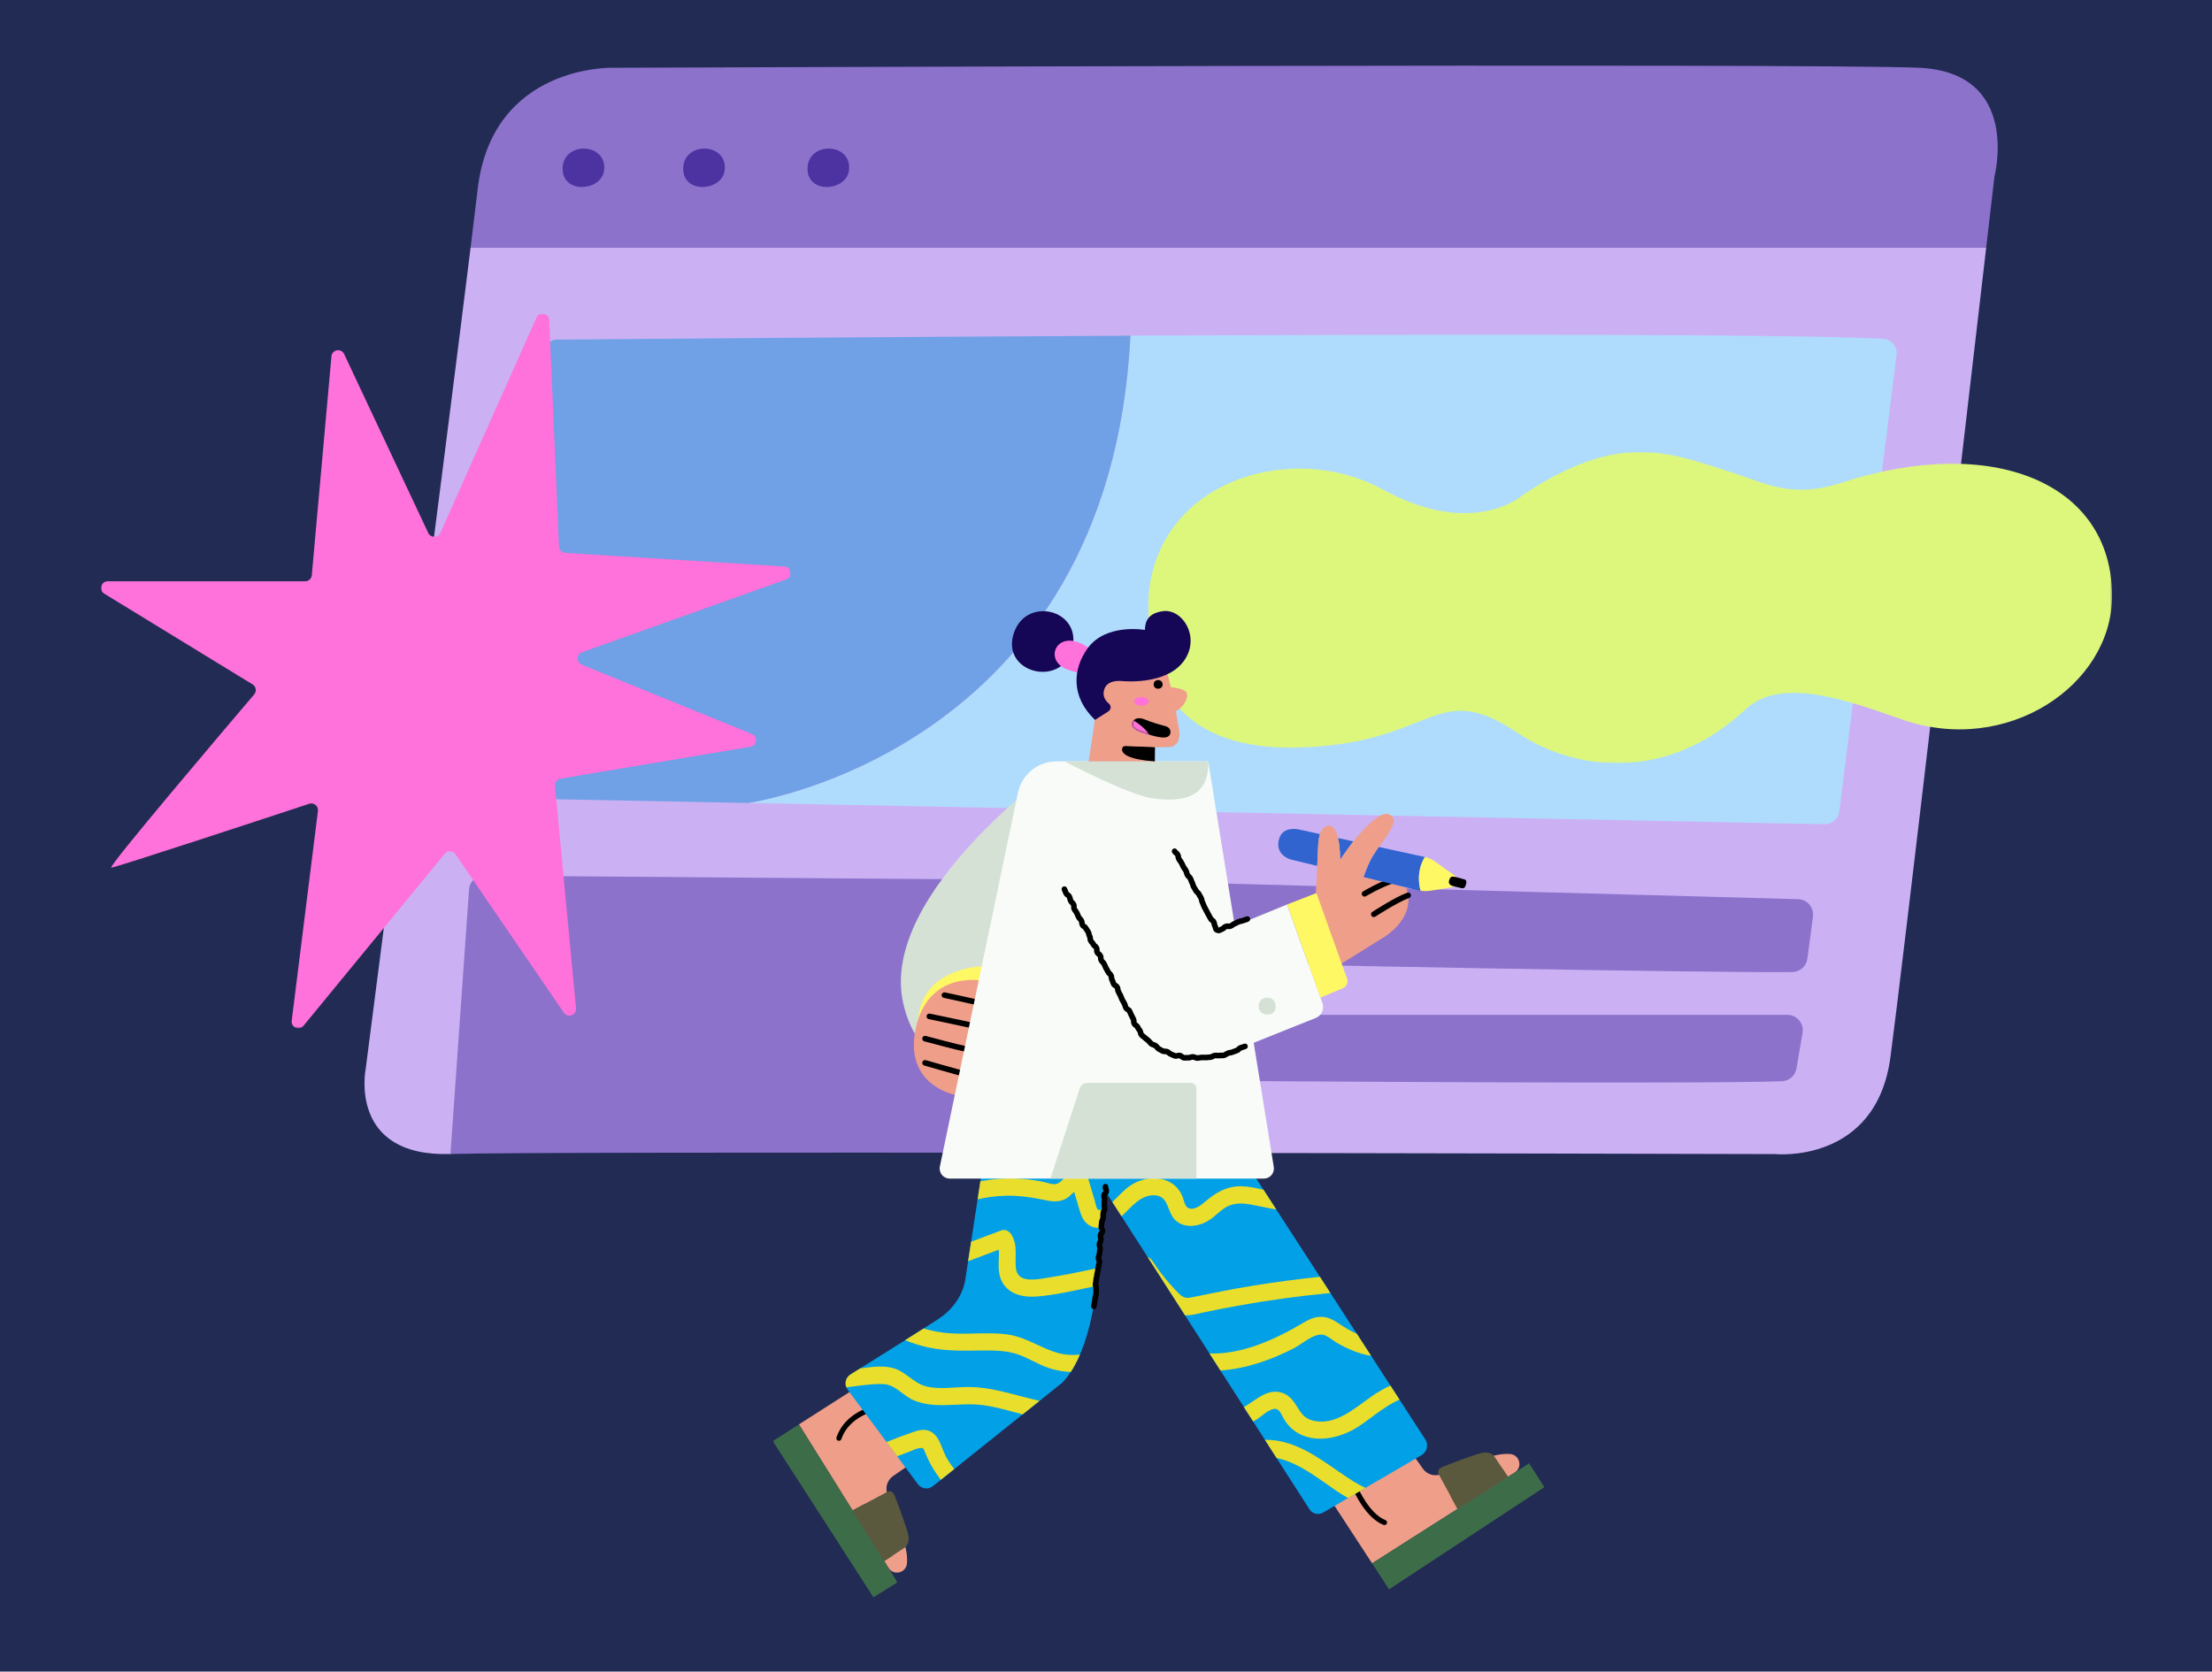 <svg viewBox="-82.11 68.85 1184.22 895.05" xmlns="http://www.w3.org/2000/svg" xmlns:xlink="http://www.w3.org/1999/xlink" overflow="visible" width="1096.5px" height="828.75px"><rect id="Blush Background Color" fill="#222b54" x="-82.11" y="68.85" width="1184.22" height="895.05"/><defs><polygon id="masterspot-illustrationui-design-path-1" points="0 0.856 369.15 0.856 369.15 383.472 0 383.472"/><polygon id="masterspot-illustrationui-design-path-3" points="0.44 0.957 516.594 0.957 516.594 167.536 0.44 167.536"/></defs><g id="Master/Spot Illustration/UI Design" stroke="none" stroke-width="1" fill="none" fill-rule="evenodd"><g id="UI" transform="translate(-28, -17) scale(1 1)"><defs><polygon id="uiscreen-1-path-1" points="0 0.856 369.15 0.856 369.15 383.472 0 383.472"/><polygon id="uiscreen-1-path-3" points="0.44 0.957 516.594 0.957 516.594 167.536 0.44 167.536"/></defs><g id="UI/Screen 1" stroke="none" stroke-width="1" fill="none" fill-rule="evenodd"><g id="Group-27" transform="translate(0, 121)"><path d="M141.641,537.361 C141.641,537.361 132.219,584.472 187.039,582.759 L332.229,508.237 L391.761,524.084 L523.192,582.092 C706.787,582.296 896.285,582.804 896.285,582.804 C896.285,582.804 950.249,588.28 957.958,530.89 C964.233,484.18 997.174,201.184 1009.219,97.461 L197.828,97.461 C183.529,213.246 141.641,537.361 141.641,537.361" id="Fill-1" fill="#CBB1F4"/><path d="M973.377,1.139 C918.556,-1.426 273.554,1.144 273.554,1.144 C273.554,1.144 209.311,-0.57 201.602,66.243 C200.795,73.234 199.5,83.931 197.828,97.46 L1009.219,97.46 C1011.974,73.742 1013.636,59.391 1013.636,59.391 C1013.636,59.391 1028.198,3.705 973.377,1.139" id="Fill-3" fill="#8C72CB"/><path d="M196.998,441.041 L187.04,582.759 C212.362,581.967 365.603,581.917 523.192,582.092 L535.74,444.854 C536.162,440.241 532.55,436.253 527.918,436.217 L204.957,433.68 C200.777,433.647 197.291,436.871 196.998,441.041" id="Fill-5" fill="#8C72CB"/><path d="M961.211,154.975 C961.774,150.486 958.415,146.457 953.896,146.234 C901.794,143.656 719.049,143.82 551.083,144.612 C539.945,367.742 346.42,394.786 346.42,394.786 C534.07,398.443 870.143,405.121 922.697,406.166 C926.679,406.245 930.067,403.304 930.563,399.352 L961.211,154.975 Z" id="Fill-7" fill="#AFDCFD"/><path d="M551.083,144.612 L551.083,144.612 C408.296,145.286 276.19,146.413 244.106,146.696 C239.987,146.732 236.665,150.044 236.593,154.164 L232.57,385.008 C232.498,389.201 235.823,392.661 240.016,392.739 C261.588,393.139 299.337,393.868 346.421,394.786 C346.421,394.786 539.946,367.742 551.083,144.612" id="Fill-9" fill="#70A0E6"/><path d="M566.633,515.684 L564.81,534.375 C564.339,539.201 568.106,543.389 572.953,543.424 C621.96,543.787 855.629,545.41 899.837,543.797 C903.743,543.656 907.001,540.795 907.659,536.943 L910.915,517.873 C911.775,512.836 907.894,508.237 902.784,508.237 L574.843,508.237 C570.597,508.237 567.046,511.459 566.633,515.684" id="Fill-11" fill="#8C72CB"/><path d="M573.772,480.17 C624.894,481.206 859.616,485.882 905.417,485.34 C909.515,485.292 912.942,482.244 913.484,478.182 L916.488,455.649 C917.136,450.793 913.434,446.446 908.537,446.313 L579.449,437.33 C575.434,437.221 571.924,440.02 571.136,443.958 L565.867,470.306 C564.859,475.343 568.636,480.066 573.772,480.17" id="Fill-13" fill="#8C72CB"/><path d="M247.139,56.2 C248.088,68.918 268.399,67.019 269.348,55.653 C270.61,40.542 245.973,40.578 247.139,56.2" id="Fill-15" fill="#4D33A2"/><path d="M311.689,56.2 C312.638,68.918 332.949,67.019 333.898,55.653 C335.16,40.542 310.523,40.578 311.689,56.2" id="Fill-17" fill="#4D33A2"/><path d="M378.245,56.2 C379.194,68.918 399.505,67.019 400.454,55.653 C401.716,40.542 377.079,40.578 378.245,56.2" id="Fill-19" fill="#4D33A2"/><g id="Group-23" transform="translate(0, 131.945)"><mask id="uiscreen-1-mask-2" fill="#fff"><use xlink:href="#uiscreen-1-path-1"/></mask><g id="Clip-22"/><path d="M175.154,118.252 L130.13,22.485 C128.577,19.183 123.656,20.053 123.33,23.688 L112.811,140.902 C112.645,142.747 111.1,144.16 109.248,144.16 L3.584,144.16 C-0.028,144.16 -1.364,148.903 1.717,150.788 L81.11,199.366 C82.984,200.513 83.396,203.058 81.971,204.731 C67.826,221.353 3.157,297.487 5.446,297.487 C7.671,297.487 89.516,270.52 111.443,263.281 C113.938,262.457 116.425,264.519 116.099,267.126 L102.06,379.44 C101.615,382.998 106.098,384.925 108.374,382.153 L184.015,290.036 C185.528,288.193 188.386,288.319 189.732,290.287 L247.753,375.144 C249.838,378.192 254.613,376.466 254.266,372.788 L243.03,253.688 C242.854,251.821 244.15,250.135 245.999,249.824 L347.649,232.759 C351.202,232.163 351.743,227.28 348.407,225.92 L257.385,188.811 C254.344,187.571 254.441,183.232 257.534,182.13 L366.773,143.165 C370.437,141.858 369.676,136.468 365.793,136.227 L248.501,128.941 C246.675,128.828 245.228,127.354 245.15,125.524 L239.943,4.283 C239.781,0.511 234.643,-0.47 233.103,2.979 L181.657,118.189 C180.409,120.983 176.456,121.022 175.154,118.252" id="Fill-21" fill="#FF71DB" mask="url(#uiscreen-1-mask-2)"/></g><g id="Group-26" transform="translate(560, 205.945)"><mask id="uiscreen-1-mask-4" fill="#fff"><use xlink:href="#uiscreen-1-path-3"/></mask><g id="Clip-25"/><path d="M0.448,84.297 C0.07,120.194 13.448,162.072 84.043,159.082 C154.639,156.09 154.639,121.989 198.313,151.304 C229.029,171.922 278.504,177.982 320.361,138.739 C339.506,120.791 375.646,134.129 404.119,144.125 C460.356,163.868 516.433,125.763 516.594,78.316 C516.8,17.381 452.579,-8.944 371.812,17.381 C344.322,26.34 329.835,17.078 313.181,11.906 C280.906,1.885 253.792,-11.252 201.304,23.872 C201.304,23.872 174.981,47.803 125.923,20.881 C76.864,-6.042 1.16,16.727 0.448,84.297" id="Fill-24" fill="#DDF77D" mask="url(#uiscreen-1-mask-4)"/></g></g></g></g><g transform="translate(198, 174) scale(1 1)" id="Master/Character/Standing"><defs><polygon id="mastercharacterstanding-path-1" points="0.607 0.954 32.904 0.954 32.904 6.256 0.607 6.256"/><polygon id="mastercharacterstanding-path-3" points="0 0.032 255.95 0.032 255.95 196.951 0 196.951"/></defs><g id="Master/Character/Standing" stroke="none" stroke-width="1" fill="none" fill-rule="evenodd"><g id="Lower" transform="translate(14, 442) scale(1 1)"><defs><polygon id="lowerwalking-3-path-1" points="0.6 0.397 67.365 0.397 67.365 93 0.6 93"/></defs><g id="Lower/Walking 3" stroke="none" stroke-width="1" fill="none" fill-rule="evenodd"><g id="Group-332" transform="translate(119, -1)"><g id="Group-279" transform="translate(0, 0.142)"><path d="M384.803,233.64 C374.923,236.591 364.722,240.507 358.48,243.02 C354.918,244.454 350.843,243.245 348.631,240.106 L343.662,233.051 L300.245,258.297 L321.453,290.8 L397.826,242.153 C402.204,239.364 400.482,232.629 395.305,232.251 C392.512,232.047 389.05,232.371 384.803,233.64" id="Fill-232" fill="#ef9e89"/><polygon id="Fill-234" fill="#3D6C48" points="413.681 250.025 405.533 237.244 321.453 290.8 330.529 304.709"/><path d="M357.154,243.163 L367.212,261.652 L394.195,244.465 L386.623,233.143 C386.623,233.143 384.598,230.823 380.528,231.593 C376.457,232.359 362.38,237.895 362.103,238.028 C360.567,238.757 355.489,239.685 357.154,243.163" id="Fill-236" fill="#5A593D"/><path d="M363.606,255.142 C363.606,255.142 363.156,246.491 364.857,245.49 C367.314,244.043 370.809,250.034 372.742,249.483 C374.058,249.109 373.222,245.814 372.913,243.155 C372.617,240.617 374.344,240.663 375.583,241.342 C377.14,242.197 380.87,244.811 382.061,244.26 C384.021,243.355 383.528,239.837 383.248,238.358 C383.003,237.062 383.926,235.818 386.314,236.85 C390,238.444 391.794,240.875 391.794,240.875 L394.195,244.465 L367.132,261.623 L363.606,255.142 Z" id="Fill-238" fill="#5A593D"/><path d="M328.071,270.304 C327.902,270.304 327.731,270.274 327.565,270.208 C317.936,266.432 311.698,252.202 311.438,251.598 C311.134,250.896 311.457,250.08 312.16,249.778 C312.861,249.472 313.678,249.796 313.982,250.499 C314.041,250.636 320.026,264.275 328.577,267.628 C329.29,267.908 329.641,268.711 329.361,269.424 C329.146,269.971 328.624,270.304 328.071,270.304" id="Fill-240" fill="#000"/><path d="M71.161,280.276 C68.302,270.369 64.481,260.132 62.026,253.867 C60.625,250.292 61.871,246.227 65.031,244.046 L72.132,239.142 L47.291,195.492 L14.592,216.398 L62.528,293.219 C65.275,297.623 72.026,295.964 72.452,290.791 C72.682,288 72.39,284.534 71.161,280.276" id="Fill-242" fill="#ef9e89"/><g id="Group-246" transform="translate(0, 216)"><mask id="lowerwalking-3-mask-2" fill="#fff"><use xlink:href="#lowerwalking-3-path-1"/></mask><g id="Clip-245"/><polygon id="Fill-244" fill="#3D6C48" mask="url(#lowerwalking-3-mask-2)" points="54.509 93 67.365 84.971 14.592 0.397 0.6 9.344"/></g><path d="M61.895,252.539 L43.313,262.425 L60.219,289.646 L71.642,282.1 C71.642,282.1 73.979,280.097 73.249,276.019 C72.519,271.941 67.114,257.814 66.985,257.535 C66.27,255.992 65.388,250.906 61.895,252.539" id="Fill-247" fill="#5A593D"/><path d="M49.412,259.184 L56.818,260.006 C58.095,260.148 58.832,261.526 58.241,262.666 L56.911,265.234 C56.219,266.569 57.179,268.163 58.683,268.178 L62.785,268.216 C63.74,268.225 64.368,269.216 63.968,270.084 L62.255,273.793 C61.42,275.6 62.638,277.686 64.621,277.847 L66.745,278.02 C68.396,278.155 69.281,280.027 68.337,281.388 L64.628,286.734 L60.219,289.647 L43.313,262.425 L49.412,259.184 Z" id="Fill-249" fill="#5A593D"/><path d="M36.016,225.196 C35.869,225.196 35.719,225.173 35.571,225.123 C34.847,224.877 34.458,224.09 34.703,223.366 C39.203,210.078 53.52,206.803 54.127,206.671 C54.874,206.509 55.612,206.98 55.775,207.726 C55.939,208.473 55.468,209.213 54.721,209.378 C54.587,209.408 41.319,212.473 37.328,224.255 C37.133,224.832 36.593,225.196 36.016,225.196" id="Fill-251" fill="#000"/><path d="M349.988,224.516 L240.296,55.229 L223.792,25.973 C223.792,13.001 213.417,0.549 200.446,0.549 L145.036,0.549 C132.065,0.549 121.207,12.346 121.207,25.318 L118.71,40.864 L103.806,137.995 C103.806,137.995 102.987,151.103 89.061,160.115 C78.302,167.076 53.12,182.838 42.221,189.649 C39.428,191.394 38.722,195.148 40.688,197.791 L78.3,248.407 C80.206,250.969 83.856,251.441 86.349,249.447 L155.008,194.522 C155.008,194.522 169.345,183.462 173.851,142.501 C175.325,129.11 177.232,110.09 178.998,92.019 L287.904,261.817 C289.452,264.299 292.693,265.102 295.219,263.627 L347.93,232.861 C350.849,231.158 351.779,227.379 349.988,224.516" id="Fill-253" fill="#02A0E7"/><path d="M138.693,66.291 C143.025,64.25 145.179,60.278 147.894,56.577 C149.517,54.363 150.826,53.127 153.751,53.847 C157.135,54.679 160.438,56.477 163.645,57.818 C175.93,62.956 188.947,68.259 202.503,68.034 C208.766,67.93 214.744,66.474 220.398,63.806 C223.372,62.402 226.627,60.058 230.047,60.694 C233.384,61.316 236.732,63.983 239.87,65.35 C242.837,66.642 245.867,67.704 248.938,68.567 L240.296,55.228 C238.536,54.307 236.779,53.379 234.938,52.612 C227.535,49.534 221.714,53.244 215.018,56.174 C207.565,59.434 199.263,59.306 191.439,57.639 C183.481,55.942 175.857,52.951 168.36,49.852 C162.071,47.252 154.81,42.646 147.818,44.985 C142.282,46.837 140.429,52.246 136.871,56.236 C130.355,63.544 124.701,50.346 123.094,45.553 C122.339,43.296 120.463,42.169 118.496,42.263 L116.678,54.111 C116.678,54.11 116.681,54.109 116.682,54.108 C120.903,62.752 128.305,71.187 138.693,66.291" id="Fill-255" fill="#E9DE2C"/><path d="M204.995,93.706 C212.822,94.046 211.484,102.733 216.17,107.102 C221.048,111.648 228.589,110.49 233.847,107.288 C237.29,105.192 239.942,101.945 243.459,99.977 C247.632,97.641 252.24,97.901 256.803,98.725 C261.086,99.496 265.637,100.609 270.156,101.311 L263.333,90.782 C259.48,89.85 255.621,88.971 251.613,88.885 C244.136,88.727 238.659,91.757 233.039,96.334 C230.722,98.222 227.68,101.183 224.382,100.906 C221.18,100.636 221.025,97.201 220.073,94.716 C215.677,83.231 201.846,82.216 192.463,88.221 C188.646,90.662 185.702,94.266 182.403,97.329 L187.328,105.007 C192.323,100.297 197.48,93.379 204.995,93.706" id="Fill-257" fill="#E9DE2C"/><path d="M172.932,96.442 C171.752,92.471 170.573,88.501 169.393,84.53 C168.841,82.667 166.977,81.029 164.939,81.138 C161.725,81.312 159.289,82.489 156.806,84.492 C155.495,85.549 154.25,87.13 152.592,87.605 C150.562,88.186 148.104,87.13 146.07,86.687 C138.107,84.953 129.866,84.323 121.737,84.906 C118.381,85.147 115.05,85.584 111.756,86.192 L110.269,95.881 C114.994,94.803 119.832,94.159 124.732,93.983 C132.579,93.703 139.798,94.959 147.428,96.499 C151.081,97.236 154.615,97.292 157.915,95.345 C159.147,94.619 160.516,93.062 161.94,91.881 C162.8,94.789 163.658,97.696 164.529,100.599 C165.497,103.827 166.384,107.023 169.158,109.171 C171.658,111.107 174.422,111.475 177.129,110.929 C177.468,107.54 177.809,104.105 178.149,100.665 C178.094,100.698 178.041,100.736 177.986,100.769 C173.857,103.275 174.006,100.059 172.932,96.442" id="Fill-259" fill="#E9DE2C"/><path d="M231.047,156.491 C237.147,155.192 243.266,153.988 249.402,152.877 C265.884,149.891 282.481,147.643 299.147,146.053 L293.518,137.368 C281.464,138.62 269.446,140.207 257.482,142.156 C246.923,143.877 236.453,145.979 225.978,148.143 C222.538,148.854 220.921,149.121 218.342,146.657 C216.59,144.982 214.944,143.169 213.339,141.357 C209.829,137.395 206.681,133.184 203.772,128.766 C203.162,127.84 202.285,127.143 201.289,126.775 L221.326,158.014 C224.547,158.128 227.859,157.169 231.047,156.491" id="Fill-261" fill="#E9DE2C"/><path d="M130.785,132.897 C130.054,126.492 132.005,120.47 128.264,114.606 C127.244,113.006 124.986,111.754 123.048,112.483 C117.627,114.522 112.205,116.56 106.784,118.598 L105.182,129.032 C110.64,126.98 116.099,124.928 121.557,122.876 C121.868,125.091 121.577,127.439 121.52,129.693 C121.427,133.382 121.704,137.256 123.604,140.519 C127.376,146.995 135.071,148.484 142.015,147.926 C151.311,147.179 160.67,145.023 169.786,143.129 C171.153,142.846 172.515,142.542 173.879,142.246 C174.205,139.275 174.553,136.027 174.915,132.583 C165.424,134.73 155.87,136.599 146.263,138.114 C140.788,138.977 131.656,140.525 130.785,132.897" id="Fill-263" fill="#E9DE2C"/><path d="M296.253,168.725 C298.647,169.734 300.913,171.766 303.175,173.059 C305.5,174.388 307.896,175.558 310.363,176.597 C313.807,178.047 317.362,179.122 320.941,179.689 L313.271,167.851 C311.621,167.121 310.02,166.307 308.492,165.456 C304.96,163.491 301.709,160.621 297.827,159.371 C293.166,157.869 288.983,159.414 284.944,161.809 C269.93,170.708 252.371,178.957 234.424,178.434 L240.259,187.532 C254.045,186.636 267.983,181.641 279.754,175.553 C284.226,173.241 291.204,166.598 296.253,168.725" id="Fill-265" fill="#E9DE2C"/><path d="M152.981,178.073 C143.591,175.357 136.04,169.552 126.093,168.226 C114.731,166.711 103.248,168.715 91.884,167.265 C88.302,166.809 84.788,166.057 81.359,165.044 C78.318,166.976 74.929,169.12 71.414,171.337 C75.398,172.941 79.505,174.243 83.708,175.16 C94.017,177.411 104.246,176.863 114.706,176.826 C119.713,176.807 124.752,176.976 129.622,178.245 C134.849,179.605 139.423,182.419 144.312,184.611 C149.489,186.933 154.766,188.115 160.139,188.318 C161.645,186.009 163.344,182.968 165.049,179.026 C161.025,179.425 156.975,179.228 152.981,178.073" id="Fill-267" fill="#E9DE2C"/><path d="M82.572,195.991 C75.914,194.257 71.798,188.177 65.211,186.295 C59.669,184.713 53.297,185.613 47.328,186.456 C45.416,187.652 43.686,188.733 42.221,189.649 C39.84,191.137 38.983,194.083 39.997,196.557 C46.467,195.783 53.133,194.629 59.587,194.796 C66.065,194.964 70.033,200.776 75.632,203.299 C81.06,205.744 87.049,206.21 92.933,206.077 C99.762,205.922 106.526,205.186 113.335,206.115 C120.47,207.088 127.399,209.203 134.343,211.034 C134.35,211.035 134.356,211.037 134.363,211.039 L143.431,203.784 C130.373,200.913 117.793,196.148 104.209,196.371 C97.086,196.488 89.571,197.815 82.572,195.991" id="Fill-269" fill="#E9DE2C"/><path d="M269.83,208.092 C271.942,208.326 272.862,211.053 273.774,212.658 C275.085,214.97 276.577,217.086 278.606,218.822 C288.14,226.979 302.074,224.529 312.103,218.802 C319.153,214.777 327.402,206.848 336.145,203.154 L331.264,195.619 C327.852,197.131 324.56,199.069 321.439,201.232 C312.231,207.613 301.519,217.655 289.305,214.215 C283.273,212.516 282.337,207.56 278.698,203.214 C275.785,199.736 271.377,198.158 266.928,199.206 C262.647,200.215 259.169,203.098 255.552,205.421 C254.716,205.959 253.788,206.604 252.817,207.112 L257.778,214.845 C258.46,214.476 259.129,214.083 259.779,213.676 C262.295,212.098 266.621,207.738 269.83,208.092" id="Fill-271" fill="#E9DE2C"/><path d="M308.572,255.833 L317.87,250.405 C315.716,249.395 313.59,248.257 311.501,246.951 C300.051,239.797 289.787,230.728 276.701,226.57 C272.337,225.185 268.142,224.583 264.073,224.66 L270.314,234.391 C282.23,236.847 292.26,245.137 302.099,251.821 C304.24,253.275 306.396,254.604 308.572,255.833" id="Fill-273" fill="#E9DE2C"/><path d="M84.155,219.805 C80.959,218.672 77.771,219.762 74.736,220.836 C70.544,222.319 66.383,223.897 62.245,225.524 C62,225.62 61.758,225.721 61.514,225.818 L67.197,233.466 C69.408,232.614 71.622,231.772 73.846,230.955 C75.375,230.395 77.258,229.378 78.868,229.149 C81.405,228.787 81.283,229.208 82.229,231.56 C84.343,236.819 87.158,241.673 90.584,246.058 L97.757,240.32 C96.153,238.275 94.695,236.113 93.425,233.818 C90.829,229.125 89.846,221.821 84.155,219.805" id="Fill-275" fill="#E9DE2C"/><path d="M172.495,154.701 C172.447,154.701 172.398,154.699 172.349,154.694 C171.524,154.614 170.921,153.882 171,153.056 C171.069,152.342 171.172,151.952 171.255,151.639 C171.324,151.38 171.379,151.175 171.424,150.704 C171.488,150.036 171.558,149.684 171.62,149.374 C171.672,149.118 171.723,148.861 171.772,148.344 C171.844,147.602 171.966,147.2 172.063,146.878 C172.141,146.624 172.197,146.44 172.239,145.996 C172.283,145.539 172.266,145.344 172.242,145.073 C172.214,144.743 172.178,144.332 172.248,143.601 C172.273,143.335 172.249,143.263 172.166,143.023 C172.039,142.654 171.847,142.097 171.934,141.178 C171.996,140.532 172.051,140.212 172.104,139.89 C172.149,139.623 172.194,139.355 172.246,138.817 C172.313,138.11 172.408,137.741 172.491,137.415 C172.558,137.152 172.611,136.944 172.657,136.468 C172.726,135.74 172.839,135.345 172.93,135.027 C173.004,134.765 173.057,134.577 173.101,134.121 C173.168,133.433 173.25,133.072 173.322,132.754 C173.386,132.479 173.434,132.263 173.482,131.764 C173.556,131 173.694,130.588 173.806,130.258 C173.891,130.007 173.946,129.842 173.986,129.42 C174.003,129.253 174,129.248 173.882,129.009 C173.694,128.63 173.381,127.997 173.478,126.978 C173.557,126.166 173.741,125.715 173.876,125.385 C173.974,125.145 174.027,125.014 174.063,124.641 C174.121,124.041 174.153,123.74 174.185,123.44 C174.217,123.147 174.248,122.855 174.305,122.269 C174.331,121.993 174.307,121.92 174.225,121.677 C174.103,121.31 173.919,120.757 174.007,119.847 C174.095,118.938 174.382,118.43 174.571,118.093 C174.697,117.87 174.735,117.803 174.762,117.525 C174.793,117.204 174.765,117.101 174.697,116.854 C174.596,116.483 174.458,115.974 174.541,115.108 C174.641,114.063 175.103,113.495 175.38,113.156 C175.546,112.952 175.546,112.952 175.559,112.809 C175.573,112.665 175.573,112.665 175.45,112.431 C175.246,112.047 174.904,111.402 175.005,110.361 C175.063,109.75 175.096,109.449 175.128,109.142 C175.158,108.855 175.189,108.562 175.245,107.987 C175.33,107.108 175.574,106.631 175.753,106.282 C175.87,106.052 175.915,105.966 175.944,105.657 C175.992,105.155 175.987,104.919 175.98,104.645 C175.973,104.322 175.965,103.955 176.03,103.272 C176.117,102.376 176.391,101.872 176.571,101.538 C176.693,101.313 176.735,101.237 176.763,100.948 C176.799,100.573 176.77,100.433 176.721,100.179 C176.65,99.829 176.556,99.35 176.634,98.537 C176.682,98.036 176.675,97.802 176.667,97.529 C176.657,97.203 176.646,96.834 176.713,96.146 C176.743,95.83 176.715,95.727 176.646,95.482 C176.542,95.108 176.399,94.597 176.483,93.724 C176.59,92.62 177.133,92.041 177.458,91.695 C177.519,91.63 177.602,91.541 177.62,91.51 C177.653,91.218 177.64,91.186 177.536,90.942 C177.37,90.553 177.119,89.965 177.213,88.989 C177.292,88.164 178.02,87.555 178.849,87.638 C179.674,87.718 180.278,88.451 180.199,89.275 C180.179,89.49 180.192,89.521 180.296,89.765 C180.462,90.155 180.713,90.743 180.619,91.719 C180.513,92.824 179.97,93.403 179.644,93.749 C179.583,93.814 179.5,93.903 179.482,93.934 C179.439,94.328 179.468,94.43 179.536,94.676 C179.641,95.05 179.783,95.561 179.699,96.433 C179.651,96.934 179.658,97.169 179.666,97.441 C179.676,97.767 179.686,98.137 179.62,98.824 C179.584,99.199 179.612,99.339 179.662,99.594 C179.732,99.943 179.827,100.422 179.749,101.235 C179.662,102.133 179.389,102.637 179.208,102.97 C179.086,103.195 179.044,103.27 179.016,103.56 C178.968,104.065 178.974,104.302 178.979,104.575 C178.987,104.897 178.996,105.263 178.931,105.943 C178.846,106.823 178.601,107.301 178.423,107.649 C178.306,107.88 178.261,107.966 178.231,108.274 C178.175,108.865 178.142,109.166 178.111,109.461 C178.079,109.759 178.048,110.051 177.991,110.647 C177.977,110.794 177.977,110.794 178.1,111.026 C178.305,111.411 178.646,112.055 178.546,113.097 C178.445,114.142 177.983,114.71 177.707,115.05 C177.541,115.254 177.541,115.254 177.527,115.395 C177.496,115.716 177.524,115.818 177.592,116.065 C177.693,116.437 177.831,116.945 177.748,117.811 C177.661,118.722 177.374,119.23 177.183,119.567 C177.057,119.791 177.019,119.858 176.993,120.135 C176.967,120.412 176.991,120.485 177.072,120.728 C177.193,121.095 177.378,121.647 177.291,122.555 C177.233,123.158 177.201,123.459 177.169,123.76 C177.138,124.052 177.106,124.345 177.05,124.929 C176.972,125.741 176.787,126.192 176.652,126.521 C176.555,126.761 176.501,126.892 176.465,127.264 C176.448,127.432 176.451,127.437 176.569,127.677 C176.757,128.055 177.07,128.687 176.973,129.707 C176.899,130.471 176.761,130.883 176.649,131.214 C176.565,131.465 176.509,131.631 176.469,132.052 C176.403,132.74 176.32,133.101 176.248,133.421 C176.187,133.684 176.136,133.912 176.088,134.409 C176.017,135.136 175.905,135.53 175.815,135.847 C175.741,136.109 175.687,136.298 175.643,136.755 C175.575,137.462 175.481,137.831 175.398,138.156 C175.331,138.42 175.278,138.627 175.232,139.104 C175.17,139.749 175.116,140.068 175.062,140.388 C175.017,140.656 174.973,140.924 174.921,141.465 C174.894,141.734 174.918,141.8 175.002,142.045 C175.13,142.414 175.322,142.972 175.234,143.888 C175.19,144.346 175.207,144.541 175.231,144.811 C175.26,145.141 175.296,145.553 175.225,146.283 C175.154,147.024 175.032,147.427 174.934,147.75 C174.857,148.004 174.802,148.187 174.759,148.631 C174.694,149.3 174.624,149.651 174.562,149.961 C174.511,150.218 174.46,150.473 174.41,150.992 C174.341,151.707 174.238,152.097 174.155,152.409 C174.086,152.669 174.031,152.874 173.986,153.345 C173.911,154.12 173.259,154.701 172.495,154.701" id="Fill-277" fill="#000"/></g></g></g></g><g id="Upper" transform="translate(-1, 0) scale(1 1)"><g id="Upper/Scientist" stroke="none" stroke-width="1" fill="none" fill-rule="evenodd"><g id="Group-691" transform="translate(202.5, 272.5)"><g id="Group-508" transform="translate(0, 0.095)"><path d="M88.401,29.934 C88.401,29.934 -11.623,99.684 1.94,159.431 C9.216,191.482 33.102,194.681 33.102,194.681 L88.401,29.934 Z" id="Fill-454" fill="#D5E1D5"/><path d="M44.34,139.714 C44.34,139.714 12.206,140.023 9.9,168.184 L39.099,165.506 L44.34,139.714 Z" id="Fill-456" fill="#FEF864"/><path d="M42.843,147.196 C42.843,147.196 15.145,142.524 8.635,172.883 C2.013,203.768 30.277,208.656 30.277,208.656 L42.843,147.196 Z" id="Fill-458" fill="#ef9e89"/><path d="M32.424,198.176 C32.296,198.176 32.166,198.159 32.036,198.125 C28.736,197.245 13.851,192.985 13.218,192.804 C12.422,192.575 11.961,191.745 12.189,190.949 C12.417,190.153 13.241,189.692 14.044,189.92 C14.198,189.964 29.535,194.354 32.81,195.227 C33.61,195.44 34.086,196.262 33.872,197.063 C33.694,197.734 33.087,198.176 32.424,198.176" id="Fill-460" fill="#000"/><path d="M36.153,185.598 C36.055,185.598 35.957,185.588 35.857,185.569 C30.611,184.52 13.948,180.036 13.242,179.846 C12.441,179.63 11.967,178.807 12.183,178.007 C12.398,177.207 13.221,176.734 14.021,176.95 C14.194,176.995 31.296,181.598 36.445,182.627 C37.257,182.789 37.784,183.579 37.622,184.392 C37.479,185.105 36.853,185.598 36.153,185.598" id="Fill-462" fill="#000"/><path d="M37.95,172.634 C37.839,172.634 37.726,172.621 37.613,172.596 C33.305,171.605 15.788,167.986 15.611,167.949 C14.801,167.781 14.278,166.988 14.446,166.177 C14.614,165.365 15.404,164.847 16.219,165.011 C16.395,165.048 33.945,168.674 38.285,169.672 C39.093,169.858 39.596,170.662 39.411,171.47 C39.251,172.164 38.634,172.634 37.95,172.634" id="Fill-464" fill="#000"/><path d="M40.486,160.228 C40.379,160.228 40.269,160.216 40.16,160.192 L35.805,159.221 C30.804,158.104 25.135,156.838 23.732,156.584 C22.917,156.438 22.376,155.658 22.522,154.842 C22.67,154.027 23.445,153.491 24.265,153.632 C25.729,153.897 31.184,155.115 36.459,156.293 L40.81,157.263 C41.619,157.443 42.129,158.245 41.949,159.053 C41.794,159.752 41.174,160.228 40.486,160.228" id="Fill-466" fill="#000"/><path d="M225.087,68.861 L213.959,66.424 C213.959,66.424 205.263,64.18 203.156,71.442 C200.642,80.116 209.4,82.479 209.4,82.479 L223.575,85.904 L224.069,75.518 C224.069,75.518 224.048,71.955 225.087,68.861" id="Fill-468" fill="#3164CF"/><path d="M235.867,82.591 C235.867,82.591 239.492,77.248 242.944,72.772 L234.703,70.966 C235.947,76.178 235.867,82.591 235.867,82.591" id="Fill-470" fill="#3164CF"/><path d="M247.397,91.741 C247.397,91.741 247.407,91.712 247.423,91.668 L247.508,91.688 C247.436,91.721 247.397,91.741 247.397,91.741 M248.425,91.91 L248.424,91.91 C248.731,91.063 250.963,84.374 253.674,80.167 C255.394,77.497 255.899,76.758 256.636,75.769 C261.367,69.432 266.351,62.635 263.888,59.66 C259.834,54.763 252.447,62.123 247.531,67.474 C246.481,68.617 244.676,70.526 242.944,72.771 C239.492,77.248 235.867,82.591 235.867,82.591 C235.867,82.591 235.947,76.178 234.703,70.967 C233.851,67.397 232.378,64.39 229.834,64.39 C227.302,64.39 225.883,66.488 225.086,68.861 C224.049,71.955 224.069,75.518 224.069,75.518 L223.574,85.904 L222.862,100.857 L236.299,138.396 L260.402,123.382 C272.889,114.474 273.965,104.319 271.109,97.392 L249.377,92.14 C249.306,92.174 248.425,91.91 248.425,91.91" id="Fill-472" fill="#ef9e89"/><path d="M247.397,91.741 C247.397,91.741 247.436,91.721 247.508,91.688 L247.423,91.668 C247.407,91.712 247.397,91.741 247.397,91.741" id="Fill-474" fill="#ef9e89"/><path d="M249.377,92.14 L271.109,97.392 L249.377,92.14 Z" id="Fill-476" fill="#ef9e89"/><path d="M248.903,102.338 C248.391,102.338 247.893,102.076 247.613,101.606 C247.188,100.894 247.422,99.974 248.133,99.549 C248.48,99.343 256.715,94.457 263.85,92.181 C264.646,91.928 265.484,92.365 265.735,93.154 C265.987,93.944 265.551,94.787 264.762,95.04 C257.959,97.209 249.751,102.076 249.669,102.126 C249.428,102.269 249.164,102.338 248.903,102.338" id="Fill-478" fill="#000"/><path d="M253.88,113.295 C253.391,113.295 252.911,113.056 252.623,112.615 C252.169,111.922 252.364,110.992 253.059,110.539 C253.543,110.223 265.024,102.748 271.736,100.253 C272.51,99.963 273.377,100.358 273.666,101.136 C273.954,101.912 273.558,102.775 272.781,103.065 C266.38,105.444 254.815,112.976 254.698,113.051 C254.446,113.217 254.161,113.295 253.88,113.295" id="Fill-480" fill="#000"/><path d="M281.191,81.146 L256.636,75.769 C255.899,76.757 255.394,77.497 253.674,80.167 C250.963,84.374 248.731,91.063 248.424,91.91 L248.425,91.91 L249.377,92.14 L271.109,97.392 L277.333,98.896 C277.848,99.021 278.37,99.114 278.893,99.192 C276.681,90.584 279.147,84.434 281.191,81.146" id="Fill-482" fill="#3164CF"/><path d="M284.317,99.17 L295.718,97.342 C296.565,97.206 297.256,96.594 297.493,95.771 L298.118,93.6 C298.377,92.701 298.042,91.736 297.281,91.191 L286.314,83.332 C284.903,82.321 283.302,81.608 281.607,81.237 L281.191,81.147 C279.146,84.435 276.68,90.584 278.892,99.192 C280.689,99.46 282.518,99.458 284.317,99.17" id="Fill-484" fill="#FEF864"/><path d="M296.563,91.665 C295.771,91.562 294.825,91.511 294.161,93.761 C293.496,96.01 296.001,96.623 296.001,96.623 L300.508,97.747 C300.508,97.747 302.186,98.304 302.748,97.054 C303.311,95.805 304.023,93.636 302.541,93.176 C301.059,92.716 298.085,91.861 296.563,91.665" id="Fill-486" fill="#000"/><path d="M63.34,46.788 L21.554,246.866 C20.871,250.208 23.424,253.336 26.835,253.336 L195.002,253.336 C198.253,253.336 200.764,250.479 200.348,247.255 L165.218,29.934 L83.988,29.934 C73.976,29.934 65.345,36.979 63.34,46.788" id="Fill-488" fill="#F8FBF8"/><path d="M88.401,29.934 C88.401,29.934 122.652,48.03 135.289,49.693 C147.926,51.356 165.883,51.744 165.218,29.934 L88.401,29.934 Z" id="Fill-490" fill="#D5E1D5"/><path d="M144.983,72.809 L170.179,120.221 C170.572,120.959 171.46,121.281 172.234,120.964 L207.451,106.557 L226.368,159.406 C227.502,162.575 225.925,166.075 222.799,167.325 L173.531,187.033 C173.531,187.033 139.613,198.338 121.987,164.087 C104.362,129.835 88.4,98.244 88.4,98.244 C88.4,98.244 73.058,64.356 102.368,56.557 C136.286,47.532 144.983,72.809 144.983,72.809" id="Fill-492" fill="#F8FBF8"/><path d="M192.32,162.008 C193.383,167.011 201.377,166.497 201.382,161.426 C201.389,154.028 190.907,155.358 192.32,162.008" id="Fill-494" fill="#D5E1D5"/><path d="M80.752,253.336 L96.495,204.851 C97.022,203.226 98.537,202.125 100.245,202.125 L155.952,202.125 C157.581,202.125 158.899,203.444 158.899,205.072 L158.899,253.336 L80.752,253.336 Z" id="Fill-496" fill="#D5E1D5"/><path d="M207.451,106.557 L223.153,100.426 L239.574,146.301 C240.296,148.318 239.314,150.547 237.339,151.375 L225.301,156.424 L207.451,106.557 Z" id="Fill-498" fill="#FEF864"/><path d="M159.391,190.273 C158.691,190.273 158.094,190.044 157.614,189.861 C157.383,189.773 157.096,189.664 156.968,189.658 C156.842,189.656 156.534,189.747 156.29,189.823 C155.798,189.977 155.186,190.169 154.495,190.106 C154.234,190.083 153.916,190.105 153.581,190.127 C153.109,190.161 152.573,190.2 152.009,190.119 C151.21,190.005 150.626,189.566 150.157,189.212 C150.005,189.098 149.776,188.925 149.685,188.891 C149.62,188.891 149.313,188.961 149.109,189.009 C148.563,189.134 147.886,189.29 147.153,189.102 C146.576,188.954 146.076,188.711 145.634,188.498 C145.348,188.359 145.078,188.228 144.848,188.154 C144.167,187.935 143.664,187.522 143.259,187.19 C143.072,187.036 142.837,186.844 142.719,186.797 C142.589,186.747 142.273,186.735 142.018,186.726 C141.495,186.708 140.846,186.685 140.21,186.385 C139.628,186.111 139.101,185.806 138.591,185.512 L138.025,185.188 C137.389,184.834 136.977,184.319 136.645,183.906 C136.495,183.719 136.308,183.487 136.207,183.421 C136.04,183.312 135.763,183.219 135.47,183.121 C134.984,182.958 134.432,182.773 133.919,182.381 C133.416,181.998 133.051,181.557 132.728,181.169 C132.537,180.94 132.358,180.723 132.195,180.579 C131.956,180.367 131.704,180.179 131.461,179.997 C131.065,179.698 130.655,179.39 130.279,179 C130.086,178.8 129.827,178.61 129.552,178.408 C129.162,178.122 128.72,177.796 128.359,177.355 C127.819,176.696 127.638,175.946 127.507,175.399 C127.466,175.231 127.411,175.001 127.375,174.927 C127.113,174.544 126.945,174.316 126.823,174.151 C126.537,173.764 126.418,173.591 126.035,172.836 C125.951,172.669 125.942,172.665 125.712,172.521 C125.34,172.289 124.778,171.937 124.312,171.048 C123.854,170.17 123.871,169.524 123.883,169.095 C123.89,168.833 123.891,168.799 123.794,168.614 C123.499,168.051 123.366,167.763 123.232,167.474 C123.114,167.22 122.995,166.964 122.736,166.467 C122.426,165.877 122.299,165.566 122.172,165.254 C122.072,165.009 121.972,164.764 121.727,164.297 C121.674,164.197 121.674,164.197 121.449,164.084 C121.039,163.878 120.356,163.537 119.854,162.578 C119.494,161.888 119.388,161.46 119.303,161.116 C119.241,160.862 119.2,160.695 119.006,160.326 C118.747,159.832 118.606,159.591 118.463,159.351 C118.301,159.078 118.139,158.803 117.845,158.241 C117.513,157.607 117.391,157.243 117.283,156.921 C117.196,156.664 117.127,156.46 116.906,156.036 C116.625,155.499 116.488,155.228 116.351,154.959 C116.218,154.696 116.085,154.433 115.812,153.911 C115.395,153.114 115.347,152.544 115.315,152.167 C115.293,151.91 115.286,151.823 115.15,151.562 C115.09,151.447 115.09,151.447 114.862,151.327 C114.466,151.119 113.804,150.771 113.311,149.827 C112.967,149.17 112.848,148.771 112.751,148.451 C112.674,148.192 112.619,148.006 112.409,147.604 C111.976,146.777 111.952,146.177 111.936,145.781 C111.925,145.526 111.922,145.457 111.802,145.225 C111.652,144.939 111.572,144.868 111.379,144.695 C111.093,144.439 110.703,144.088 110.3,143.319 C110.042,142.826 109.9,142.586 109.757,142.347 C109.594,142.072 109.431,141.797 109.135,141.232 C108.823,140.634 108.69,140.3 108.573,140.005 C108.476,139.763 108.379,139.521 108.139,139.06 C107.986,138.768 107.9,138.69 107.713,138.519 C107.432,138.263 107.047,137.913 106.648,137.149 C106.194,136.281 106.206,135.641 106.214,135.217 C106.219,134.954 106.22,134.92 106.121,134.732 C106.004,134.508 105.955,134.471 105.748,134.318 C105.426,134.079 104.94,133.717 104.504,132.884 C104.037,131.993 104.073,131.33 104.096,130.891 C104.11,130.626 104.111,130.61 104.025,130.447 C103.908,130.221 103.859,130.185 103.652,130.032 C103.331,129.793 102.847,129.432 102.412,128.601 C102.231,128.252 102.123,128.139 101.948,127.95 C101.698,127.682 101.387,127.349 101.017,126.641 C100.585,125.817 100.56,125.219 100.542,124.825 C100.532,124.569 100.529,124.5 100.407,124.267 C100.021,123.528 99.937,123.036 99.876,122.677 C99.833,122.421 99.811,122.293 99.645,121.975 C99.43,121.562 99.309,121.406 99.141,121.188 C98.941,120.928 98.692,120.605 98.356,119.961 C98.277,119.811 98.273,119.809 98.04,119.671 C97.677,119.457 97.069,119.096 96.595,118.189 C96.181,117.398 96.131,116.855 96.095,116.46 C96.073,116.207 96.064,116.113 95.925,115.847 C95.758,115.528 95.664,115.436 95.479,115.253 C95.22,114.999 94.865,114.649 94.479,113.912 C94.159,113.298 94.03,112.952 93.917,112.645 C93.819,112.38 93.742,112.171 93.509,111.728 C93.299,111.324 93.177,111.171 93.01,110.96 C92.801,110.699 92.542,110.373 92.2,109.716 C91.715,108.792 91.787,108.067 91.831,107.633 C91.858,107.371 91.858,107.371 91.789,107.241 C91.633,106.941 91.547,106.861 91.359,106.687 C91.082,106.431 90.704,106.082 90.308,105.324 C89.928,104.596 89.838,104.116 89.772,103.765 C89.725,103.511 89.699,103.372 89.526,103.042 C89.434,102.866 89.415,102.854 89.191,102.71 C88.827,102.477 88.277,102.125 87.816,101.243 C87.482,100.604 87.356,100.22 87.254,99.912 C87.171,99.657 87.105,99.455 86.886,99.036 C86.502,98.301 86.786,97.395 87.521,97.011 C88.252,96.629 89.161,96.912 89.544,97.646 C89.878,98.285 90.004,98.669 90.106,98.977 C90.189,99.233 90.255,99.434 90.474,99.853 C90.566,100.029 90.584,100.041 90.809,100.184 C91.173,100.418 91.723,100.77 92.184,101.652 C92.565,102.378 92.655,102.86 92.721,103.211 C92.768,103.464 92.794,103.604 92.967,103.934 C93.122,104.231 93.208,104.311 93.397,104.485 C93.673,104.741 94.052,105.091 94.449,105.85 C94.933,106.776 94.86,107.501 94.817,107.934 C94.789,108.197 94.789,108.197 94.858,108.327 C95.068,108.73 95.19,108.882 95.357,109.093 C95.566,109.355 95.825,109.681 96.167,110.337 C96.49,110.951 96.618,111.298 96.731,111.606 C96.825,111.86 96.906,112.08 97.137,112.522 C97.304,112.84 97.397,112.932 97.582,113.115 C97.842,113.37 98.198,113.719 98.583,114.458 C98.997,115.249 99.047,115.792 99.083,116.187 C99.106,116.44 99.115,116.534 99.253,116.799 C99.332,116.95 99.336,116.953 99.569,117.089 C99.932,117.305 100.54,117.665 101.014,118.572 C101.229,118.983 101.35,119.139 101.518,119.357 C101.718,119.617 101.967,119.94 102.304,120.585 C102.69,121.323 102.773,121.816 102.834,122.175 C102.877,122.431 102.9,122.559 103.065,122.877 C103.496,123.702 103.523,124.299 103.539,124.695 C103.551,124.951 103.554,125.019 103.675,125.252 C103.857,125.599 103.963,125.713 104.14,125.902 C104.39,126.169 104.701,126.502 105.071,127.211 C105.188,127.435 105.237,127.471 105.443,127.625 C105.764,127.864 106.248,128.224 106.683,129.056 C107.15,129.947 107.115,130.611 107.091,131.049 C107.078,131.314 107.077,131.33 107.162,131.494 C107.28,131.718 107.329,131.755 107.536,131.909 C107.858,132.148 108.344,132.509 108.78,133.342 C109.234,134.21 109.222,134.85 109.213,135.274 C109.208,135.537 109.208,135.57 109.307,135.758 C109.46,136.053 109.546,136.131 109.734,136.302 C110.014,136.557 110.398,136.908 110.797,137.67 C111.11,138.268 111.243,138.602 111.36,138.897 C111.456,139.139 111.553,139.381 111.793,139.842 C112.051,140.335 112.194,140.575 112.336,140.814 C112.499,141.088 112.662,141.363 112.958,141.928 C113.109,142.216 113.189,142.289 113.381,142.46 C113.666,142.716 114.057,143.067 114.46,143.835 C114.893,144.664 114.917,145.262 114.933,145.659 C114.944,145.915 114.947,145.983 115.067,146.214 C115.411,146.87 115.53,147.269 115.625,147.59 C115.703,147.848 115.759,148.035 115.969,148.436 C116.03,148.551 116.03,148.551 116.258,148.671 C116.653,148.879 117.315,149.227 117.808,150.171 C118.225,150.968 118.273,151.539 118.305,151.916 C118.327,152.172 118.333,152.259 118.47,152.52 C118.752,153.06 118.89,153.331 119.028,153.602 C119.16,153.864 119.292,154.126 119.564,154.645 C119.896,155.279 120.018,155.643 120.126,155.964 C120.213,156.222 120.282,156.426 120.503,156.851 C120.761,157.343 120.903,157.584 121.045,157.823 C121.207,158.097 121.37,158.371 121.664,158.935 C122.026,159.625 122.131,160.053 122.216,160.398 C122.279,160.652 122.32,160.819 122.512,161.188 C122.565,161.288 122.565,161.288 122.791,161.401 C123.2,161.605 123.884,161.948 124.385,162.907 C124.695,163.499 124.822,163.809 124.949,164.121 C125.049,164.366 125.149,164.611 125.394,165.078 C125.686,165.637 125.82,165.924 125.953,166.211 C126.072,166.467 126.19,166.723 126.453,167.223 C126.911,168.101 126.893,168.749 126.881,169.176 C126.874,169.439 126.873,169.473 126.97,169.659 C127.057,169.824 127.076,169.836 127.301,169.976 C127.678,170.211 128.247,170.567 128.709,171.477 C128.999,172.048 129.036,172.097 129.237,172.369 C129.372,172.554 129.561,172.809 129.876,173.273 C130.194,173.74 130.316,174.249 130.424,174.698 C130.495,174.992 130.575,175.326 130.68,175.454 C130.802,175.603 131.058,175.792 131.329,175.991 C131.676,176.246 132.069,176.535 132.439,176.919 C132.648,177.135 132.947,177.36 133.263,177.598 C133.572,177.83 133.886,178.068 134.189,178.336 C134.521,178.632 134.794,178.961 135.036,179.252 C135.278,179.544 135.507,179.819 135.741,179.998 C135.858,180.086 136.158,180.187 136.423,180.276 C136.84,180.417 137.36,180.59 137.851,180.912 C138.349,181.238 138.701,181.675 138.984,182.027 C139.153,182.238 139.363,182.5 139.488,182.569 C139.687,182.68 139.888,182.796 140.091,182.914 C140.548,183.178 141.021,183.451 141.49,183.671 C141.584,183.71 141.909,183.72 142.123,183.728 C142.608,183.746 143.21,183.766 143.818,184.006 C144.374,184.225 144.811,184.583 145.162,184.871 C145.381,185.05 145.629,185.254 145.768,185.298 C146.197,185.437 146.576,185.62 146.941,185.797 C147.287,185.964 147.614,186.123 147.901,186.197 C147.958,186.195 148.245,186.129 148.436,186.086 C148.953,185.966 149.597,185.817 150.303,185.958 C151.003,186.095 151.534,186.495 151.96,186.815 C152.122,186.937 152.37,187.123 152.467,187.156 C152.677,187.183 153.015,187.16 153.373,187.135 C153.791,187.106 154.265,187.073 154.768,187.119 C154.856,187.118 155.185,187.025 155.392,186.96 C155.859,186.814 156.438,186.631 157.1,186.661 C157.714,186.687 158.252,186.893 158.685,187.059 C158.948,187.16 159.245,187.273 159.39,187.273 C159.658,187.273 159.992,187.21 160.346,187.145 C160.747,187.07 161.203,186.986 161.692,186.965 C162.086,186.949 162.484,186.966 162.887,186.986 C163.288,187.005 163.667,187.023 164.014,186.997 L164.779,186.942 C165.29,186.907 165.81,186.872 166.333,186.81 C166.451,186.797 166.743,186.646 166.955,186.536 C167.383,186.314 167.914,186.039 168.554,185.943 C169.104,185.862 169.61,185.907 170.055,185.946 C170.386,185.976 170.698,186.004 170.916,185.964 C171.439,185.87 171.947,185.883 172.391,185.896 C172.712,185.905 173.015,185.914 173.245,185.879 C173.589,185.753 173.726,185.662 173.942,185.517 C174.231,185.324 174.591,185.084 175.286,184.81 C176.03,184.516 176.48,184.46 176.841,184.414 C177.107,184.379 177.282,184.357 177.676,184.202 C178.273,183.966 178.576,183.861 178.878,183.755 C179.154,183.659 179.429,183.562 179.971,183.349 C180.227,183.249 180.276,183.196 180.459,183 C180.737,182.704 181.155,182.256 182.039,181.908 C182.689,181.652 183.05,181.555 183.369,181.47 C183.644,181.397 183.881,181.334 184.371,181.14 C185.142,180.836 186.013,181.214 186.317,181.986 C186.62,182.757 186.242,183.628 185.471,183.931 C184.821,184.187 184.46,184.284 184.142,184.369 C183.868,184.442 183.629,184.505 183.139,184.699 C182.883,184.799 182.834,184.852 182.651,185.048 C182.373,185.344 181.955,185.792 181.071,186.14 C180.474,186.376 180.171,186.481 179.869,186.586 C179.593,186.683 179.318,186.78 178.776,186.993 C178.032,187.286 177.582,187.343 177.22,187.389 C176.955,187.423 176.781,187.445 176.385,187.601 C175.99,187.756 175.83,187.863 175.61,188.011 C175.298,188.219 174.912,188.477 174.127,188.75 C174.068,188.77 174.008,188.787 173.947,188.8 C173.36,188.925 172.8,188.909 172.307,188.895 C171.976,188.884 171.665,188.877 171.454,188.916 C170.839,189.028 170.281,188.978 169.789,188.934 C169.483,188.908 169.196,188.883 168.998,188.91 C168.852,188.932 168.578,189.074 168.335,189.2 C167.892,189.428 167.342,189.713 166.679,189.791 C166.109,189.857 165.542,189.896 164.984,189.934 L164.252,189.987 C163.711,190.03 163.195,190.004 162.74,189.983 C162.429,189.967 162.122,189.95 161.816,189.962 C161.541,189.974 161.227,190.033 160.895,190.094 C160.445,190.178 159.935,190.273 159.391,190.273" id="Fill-500" fill="#000"/><path d="M170.837,121.959 C170.482,121.959 170.078,121.892 169.613,121.716 C168.143,121.158 167.9,120.13 167.756,119.516 C167.702,119.284 167.657,119.101 167.548,118.893 C167.144,118.133 167.067,117.619 167.012,117.244 C166.975,116.985 166.958,116.868 166.797,116.565 C166.683,116.351 166.637,116.319 166.424,116.169 C166.089,115.932 165.581,115.574 165.131,114.728 C164.857,114.216 164.715,113.959 164.575,113.706 C164.423,113.434 164.274,113.165 163.982,112.614 L162.849,110.496 C162.558,109.949 162.418,109.676 162.278,109.4 C162.147,109.141 162.013,108.879 161.739,108.364 C161.395,107.718 161.27,107.324 161.168,107.009 C161.084,106.746 161.024,106.557 160.806,106.146 C160.398,105.378 160.327,104.856 160.276,104.476 C160.243,104.224 160.227,104.108 160.072,103.816 C159.804,103.312 159.66,103.063 159.517,102.816 C159.357,102.544 159.201,102.272 158.905,101.717 C158.767,101.454 158.697,101.399 158.495,101.234 C158.107,100.917 157.725,100.57 157.333,99.834 C157.083,99.364 156.936,99.141 156.79,98.918 C156.607,98.637 156.422,98.355 156.107,97.765 C155.744,97.079 155.633,96.653 155.543,96.312 C155.477,96.055 155.434,95.885 155.233,95.511 C154.889,94.861 154.764,94.468 154.662,94.15 C154.579,93.888 154.519,93.698 154.302,93.288 C154.151,93.008 154.071,92.939 153.879,92.772 C153.582,92.518 153.177,92.168 152.762,91.39 C152.386,90.68 152.286,90.232 152.207,89.872 C152.149,89.617 152.115,89.464 151.93,89.114 C151.714,88.706 151.589,88.551 151.419,88.336 C151.213,88.075 150.954,87.751 150.607,87.1 C150.3,86.52 150.168,86.217 150.036,85.915 C149.929,85.666 149.821,85.418 149.566,84.94 C149.355,84.54 149.232,84.389 149.06,84.179 C148.847,83.917 148.583,83.591 148.232,82.932 C147.816,82.149 147.757,81.614 147.714,81.223 C147.685,80.964 147.674,80.866 147.526,80.59 C147.405,80.36 147.351,80.319 147.144,80.167 C146.825,79.929 146.34,79.57 145.9,78.743 C145.512,78.012 145.79,77.103 146.522,76.714 C147.246,76.324 148.16,76.602 148.549,77.334 C148.673,77.564 148.727,77.605 148.934,77.758 C149.252,77.996 149.737,78.355 150.177,79.182 C150.593,79.966 150.651,80.501 150.696,80.892 C150.725,81.151 150.734,81.248 150.882,81.524 C151.095,81.926 151.219,82.077 151.388,82.287 C151.601,82.549 151.865,82.874 152.215,83.531 C152.524,84.112 152.655,84.415 152.787,84.717 C152.897,84.966 153.004,85.214 153.257,85.691 C153.476,86.101 153.599,86.256 153.769,86.471 C153.976,86.731 154.232,87.056 154.578,87.705 C154.957,88.416 155.055,88.863 155.136,89.224 C155.191,89.479 155.226,89.632 155.411,89.981 C155.561,90.263 155.642,90.332 155.835,90.498 C156.131,90.753 156.536,91.103 156.95,91.881 C157.296,92.53 157.421,92.924 157.523,93.241 C157.606,93.504 157.666,93.693 157.883,94.104 C158.248,94.789 158.357,95.215 158.447,95.557 C158.514,95.813 158.559,95.983 158.757,96.357 C159.006,96.826 159.153,97.05 159.299,97.273 C159.482,97.555 159.667,97.835 159.982,98.427 C160.12,98.688 160.19,98.744 160.392,98.908 C160.78,99.227 161.162,99.572 161.554,100.309 C161.822,100.814 161.968,101.062 162.111,101.31 C162.269,101.581 162.427,101.854 162.721,102.409 C163.13,103.177 163.2,103.698 163.25,104.078 C163.284,104.331 163.299,104.446 163.454,104.738 C163.799,105.386 163.924,105.778 164.025,106.094 C164.109,106.356 164.171,106.546 164.389,106.957 C164.675,107.495 164.815,107.769 164.952,108.04 C165.087,108.304 165.22,108.565 165.496,109.088 L166.631,111.207 C166.909,111.732 167.052,111.988 167.196,112.247 C167.345,112.514 167.494,112.782 167.779,113.318 C167.893,113.534 167.939,113.565 168.15,113.716 C168.487,113.952 168.994,114.31 169.445,115.157 C169.85,115.917 169.925,116.431 169.982,116.807 C170.019,117.064 170.036,117.183 170.196,117.485 C170.488,118.035 170.602,118.513 170.677,118.828 C170.684,118.858 170.69,118.889 170.696,118.917 C170.738,118.933 170.772,118.943 170.796,118.95 C170.857,118.919 170.918,118.88 170.988,118.84 C171.24,118.695 171.588,118.497 172.066,118.321 C172.32,118.229 172.369,118.178 172.554,117.989 C172.837,117.702 173.262,117.269 174.149,116.943 C175.065,116.608 175.694,116.688 176.108,116.742 C176.369,116.776 176.423,116.783 176.65,116.7 C176.981,116.58 177.073,116.502 177.279,116.332 C177.571,116.089 177.975,115.756 178.786,115.458 C179.224,115.298 179.394,115.194 179.631,115.052 C179.922,114.876 180.284,114.657 180.989,114.398 C181.681,114.146 182.087,114.07 182.412,114.01 C182.683,113.959 182.897,113.92 183.35,113.754 C183.951,113.533 184.256,113.436 184.56,113.338 C184.835,113.249 185.112,113.16 185.655,112.961 C186.434,112.677 187.293,113.075 187.579,113.854 C187.864,114.631 187.465,115.493 186.689,115.777 C186.087,115.998 185.781,116.096 185.477,116.193 C185.202,116.282 184.925,116.371 184.382,116.57 C183.691,116.823 183.286,116.898 182.959,116.959 C182.69,117.01 182.476,117.049 182.024,117.215 C181.588,117.375 181.417,117.478 181.181,117.62 C180.889,117.796 180.526,118.016 179.819,118.274 C179.492,118.395 179.399,118.472 179.192,118.642 C178.899,118.885 178.498,119.219 177.685,119.517 C176.768,119.853 176.141,119.771 175.726,119.718 C175.465,119.684 175.411,119.677 175.184,119.76 C174.93,119.853 174.881,119.903 174.696,120.092 C174.413,120.379 173.988,120.813 173.101,121.138 C172.857,121.228 172.68,121.328 172.476,121.445 C172.091,121.664 171.575,121.959 170.837,121.959" id="Fill-502" fill="#000"/><path d="M126.166,0.782 L114.767,0.782 C109.614,0.782 105.228,4.476 104.311,9.517 C104.302,9.58 104.293,9.641 104.284,9.704 L104.278,9.738 C104.24,9.983 104.203,10.234 104.165,10.483 C102.838,19.224 101.201,29.934 101.201,29.934 L136.633,29.934 L136.706,22.17 L136.804,11.518 C136.858,5.605 132.081,0.782 126.166,0.782" id="Fill-504" fill="#ef9e89"/><path d="M136.633,29.934 C122.758,28.958 118.967,25.984 119.101,23.507 C119.22,21.288 121.305,21.597 122.216,21.618 C126.23,21.708 136.705,22.169 136.705,22.169" id="Fill-506" fill="#000"/></g></g></g></g><g id="Head" transform="translate(204, 145) scale(1 1)"><g id="Head/Short Ponytail 1" stroke="none" stroke-width="1" fill="none" fill-rule="evenodd"><g id="Group-183" transform="translate(57, 76)"><g id="Group-161" transform="translate(0, 0.738)"><path d="M94.28,44.295 C93.683,42.224 88.809,41.371 85.693,41.035 C84.307,35.02 82.79,29.526 81.42,26.963 C78.715,21.905 70.468,16.591 57.28,18.633 C48.522,19.988 39.197,28.157 45.254,42.377 C45.254,42.377 46.987,45.825 46.157,51.51 C46.066,52.136 45.936,53.011 45.78,54.051 L45.779,54.059 C45.515,55.819 45.175,58.075 44.801,60.539 C44.792,60.602 44.782,60.663 44.773,60.727 L44.768,60.761 C44.73,61.005 44.693,61.255 44.655,61.505 C44.425,64.094 45.132,72.57 64.209,72.666 L77.195,73.192 L77.393,73.2 C77.393,73.2 81.744,73.15 84.378,73.15 C89.852,73.15 90.792,67.933 90.178,64.07 C89.968,62.755 89.301,58.809 88.37,53.914 C92.739,51.627 95.048,46.956 94.28,44.295" id="Fill-153" fill="#ef9e89"/><path d="M1.23,13.572 C-3.988,33.732 27.175,41.121 32.803,20.799 C38.783,-0.797 6.93,-8.447 1.23,13.572" id="Fill-155" fill="#150656"/><path d="M30.506,31.638 C35.254,33.282 37.64,34.232 39.122,31.174 C40.605,28.117 42.272,24.596 42.272,24.596 C42.272,24.596 43.928,21.319 40.234,19.038 C24.441,9.287 17.095,26.993 30.506,31.638" id="Fill-157" fill="#FF71DB"/><path d="M93.175,26.322 C101.422,13.867 91.845,-1.104 81.405,0.364 C72.07,1.676 71.955,7.709 71.847,10.418 C71.847,10.418 50.888,6.647 41.091,20.336 C33.302,31.218 31.955,45.974 45.111,58.59 L52.28,54.009 C53.75,53.07 53.888,50.978 52.551,49.858 C50.82,48.407 49.16,46.133 49.859,42.992 C50.976,37.978 55.991,37.465 59.595,37.784 C63.121,38.097 84.529,39.38 93.175,26.322" id="Fill-159" fill="#150656"/></g></g></g></g><g id="Expression" transform="translate(315, 246) scale(1 1)"><defs><path d="M0.611,4.152 C0.516,6.977 4.407,8.141 8.572,9.455 L8.572,9.455 C16.217,11.868 20.367,12.194 21.052,9.038 L21.052,9.038 C21.453,7.193 20.288,5.826 18.679,5.317 L18.679,5.317 C17.91,5.073 16.958,4.844 15.818,4.517 L15.818,4.517 C15.818,4.517 12.448,3.701 6.92,1.517 L6.92,1.517 C6.885,1.502 6.85,1.488 6.813,1.475 L6.813,1.475 C5.923,1.139 5.098,0.989 4.36,0.989 L4.36,0.989 C2.113,0.988 0.672,2.381 0.611,4.152 L0.611,4.152 Z" id="expressionblush-path-1"/></defs><g id="Expression/Blush" stroke="none" stroke-width="1" fill="none" fill-rule="evenodd"><g id="Group-77" transform="translate(10.4, 12.3)"><g id="Group-10" transform="translate(0, 9.117)"><path d="M18.679,16.317 C17.91,16.074 16.958,15.845 15.818,15.517 C15.818,15.517 12.448,14.701 6.92,12.517 C6.884,12.503 6.85,12.489 6.814,12.475 C3.209,11.116 0.691,12.8 0.612,15.152 C0.516,17.978 4.407,19.141 8.572,20.456 C16.218,22.869 20.366,23.194 21.052,20.039 C21.453,18.193 20.288,16.826 18.679,16.317" id="Fill-6" fill="#000"/><path d="M9.474,2.973 C9.474,4.231 7.719,5.251 5.553,5.251 C3.388,5.251 1.632,4.231 1.632,2.973 C1.632,1.715 3.388,0.696 5.553,0.696 C7.719,0.696 9.474,1.715 9.474,2.973" id="Fill-8" fill="#FF71DB"/></g><g id="Group" transform="translate(0, 0.688)"><g id="Group-13" transform="translate(0, 19.429)"><mask id="expressionblush-mask-2" fill="#fff"><use xlink:href="#expressionblush-path-1"/></mask><g id="Clip-12"/><path d="M-0.928,0.809 C-0.928,0.809 5.01,3.969 8.203,7.776 C11.397,11.582 11.286,13.417 11.286,13.417 L-5,10.161 L-0.928,0.809 Z" id="Fill-11" fill="#FF71DB" mask="url(#expressionblush-mask-2)"/></g><path d="M12.153,2.622 C12.459,5.558 16.883,5.202 16.92,2.378 C16.961,-0.815 11.792,-0.849 12.153,2.622" id="Fill-14" fill="#000"/></g></g></g></g><g id="Facial Hair" transform="translate(311.3, 250.95) scale(1 1)"><g id="Facial Hair/None" stroke="none" stroke-width="1" fill="none" fill-rule="evenodd" fill-opacity="0"/></g><g id="Accesories" transform="translate(311.3, 250.95) scale(1 1)"><g id="Accesories/None" stroke="none" stroke-width="1" fill="none" fill-rule="evenodd" fill-opacity="0"/></g></g></g></g></svg>